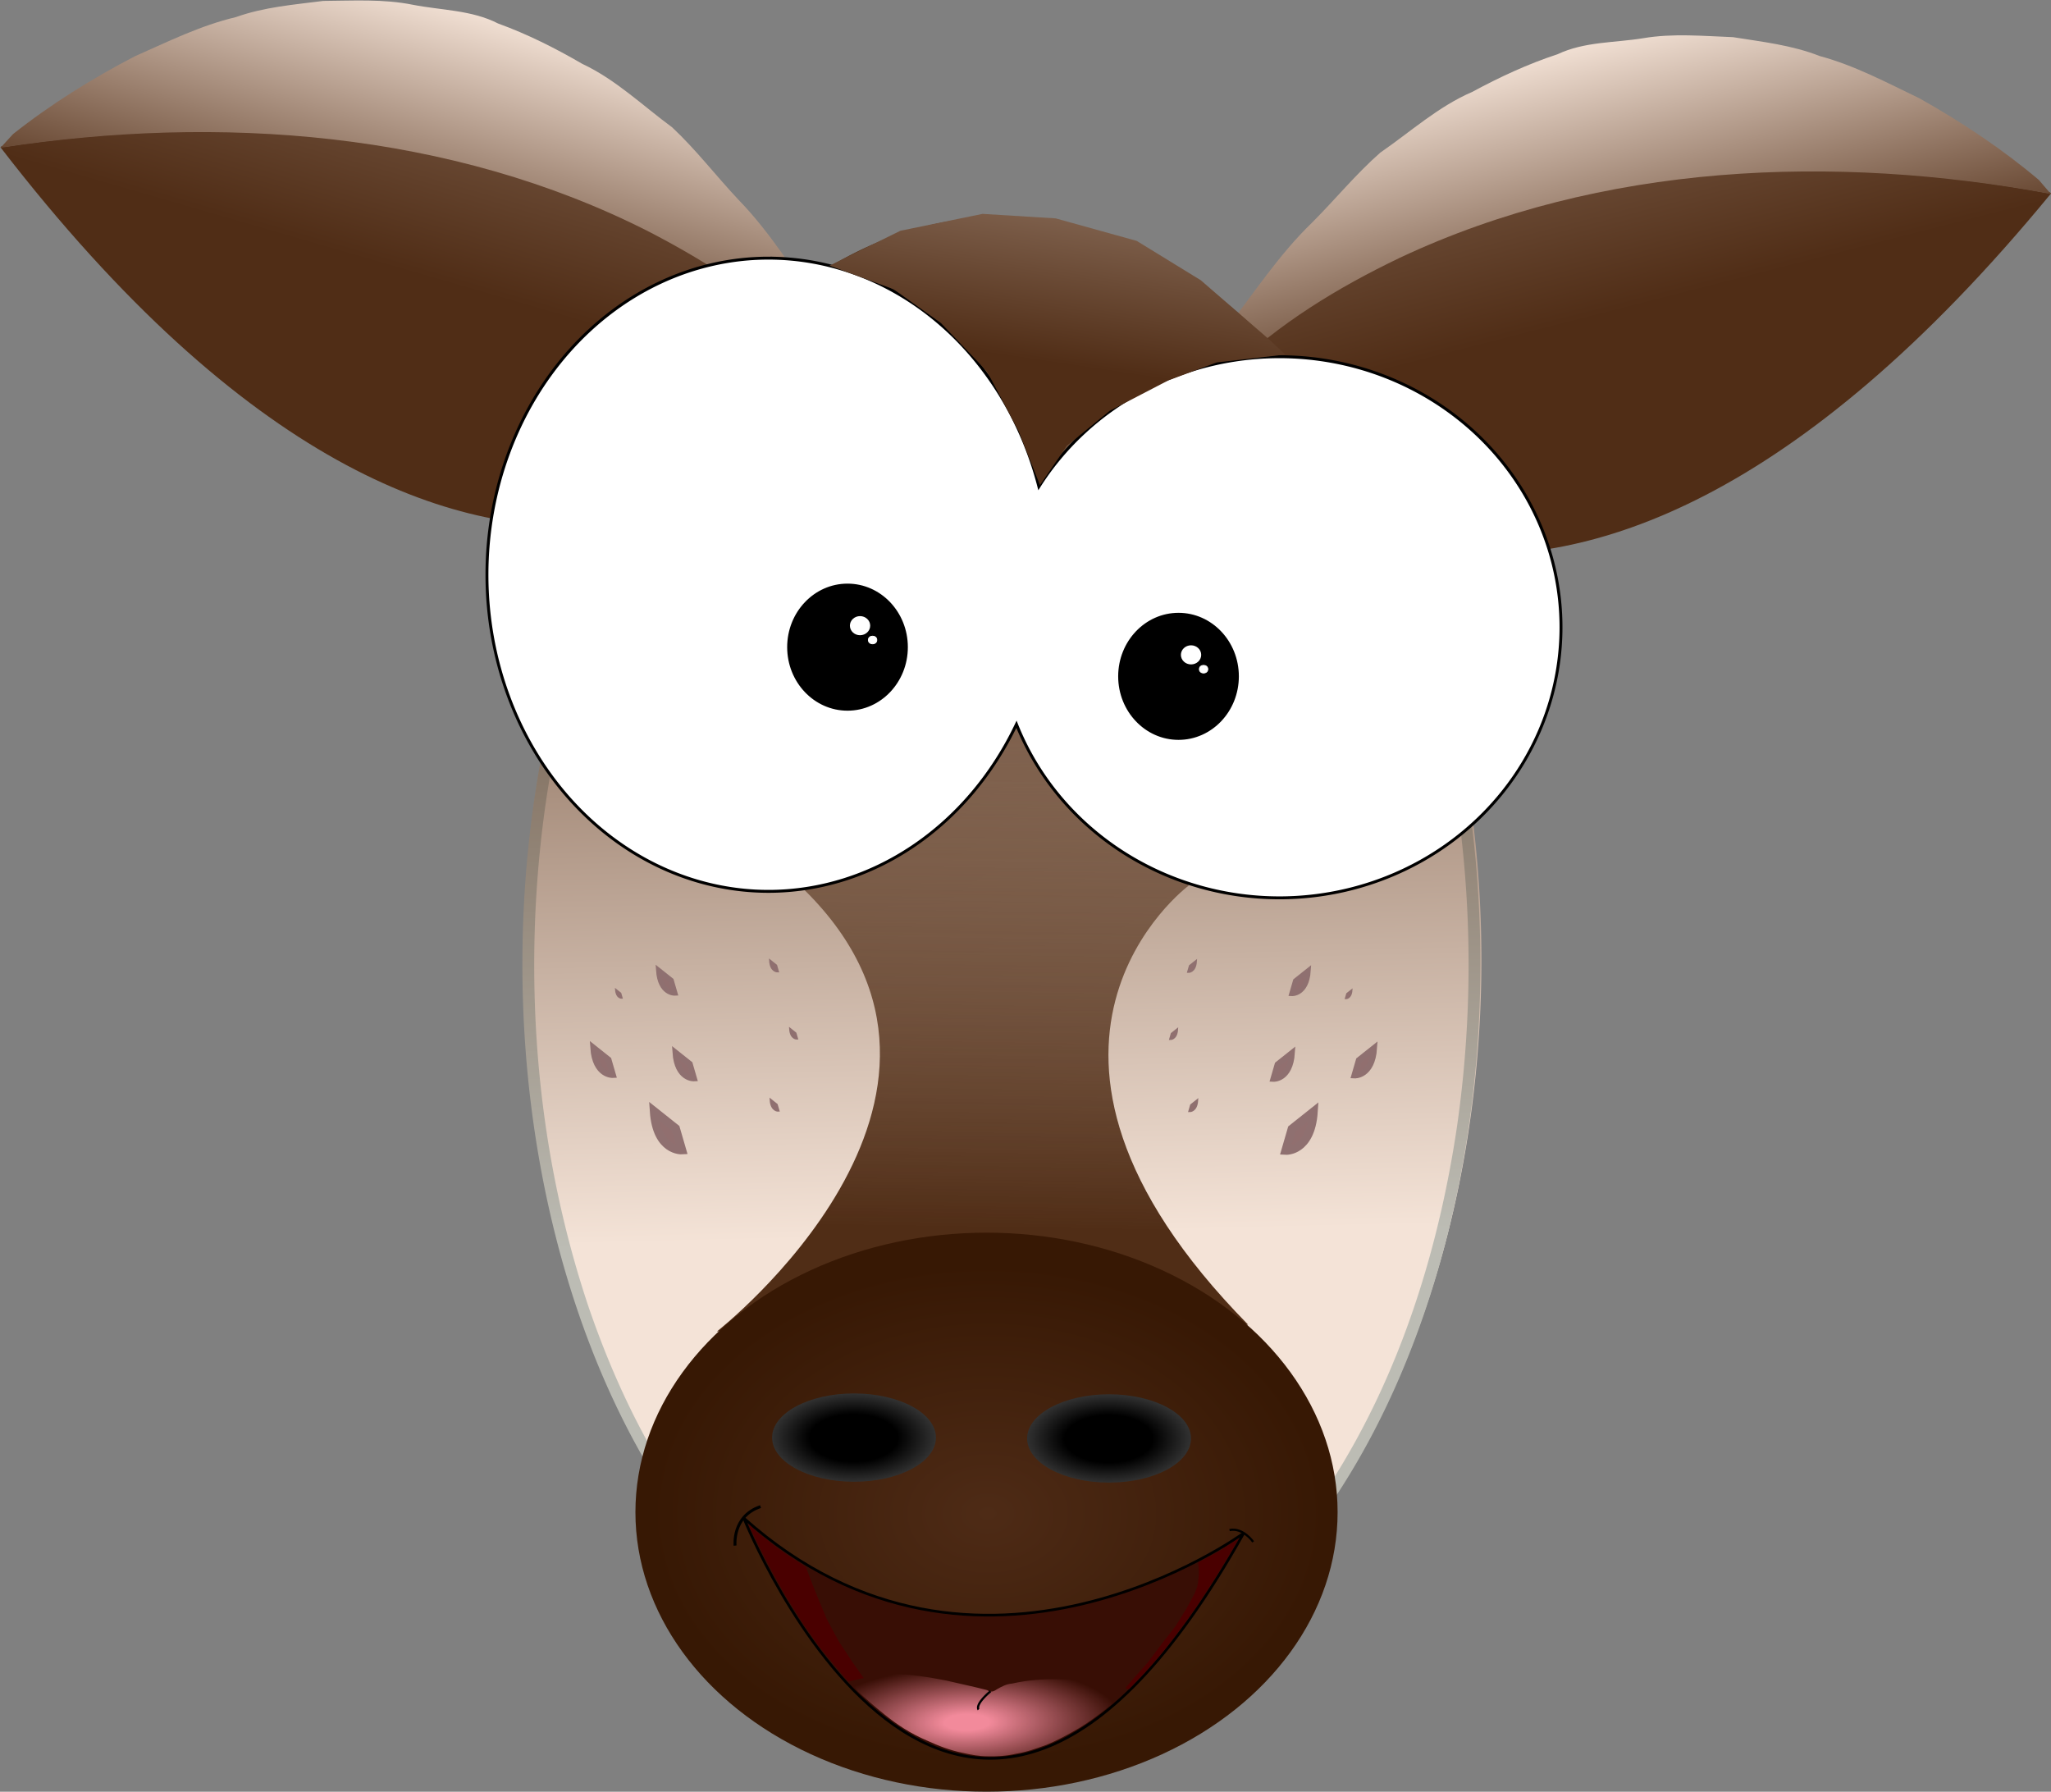 <?xml version="1.0" encoding="UTF-8" standalone="no"?>
<!-- Created with Inkscape (http://www.inkscape.org/) -->

<svg
   width="186.359mm"
   height="162.776mm"
   viewBox="0 0 186.359 162.776"
   version="1.1"
   id="svg5"
   inkscape:version="1.2.2 (b0a84865, 2022-12-01)"
   sodipodi:docname="Mokapi Logo.svg"
   xml:space="preserve"
   xmlns:inkscape="http://www.inkscape.org/namespaces/inkscape"
   xmlns:sodipodi="http://sodipodi.sourceforge.net/DTD/sodipodi-0.dtd"
   xmlns:xlink="http://www.w3.org/1999/xlink"
   xmlns="http://www.w3.org/2000/svg"
   xmlns:svg="http://www.w3.org/2000/svg"><rect x="0" y="0" width="186.359" height="162.776" fill="#808080" stroke="none"/><sodipodi:namedview
     id="namedview7"
     pagecolor="#505050"
     bordercolor="#eeeeee"
     borderopacity="1"
     inkscape:showpageshadow="0"
     inkscape:pageopacity="0"
     inkscape:pagecheckerboard="0"
     inkscape:deskcolor="#505050"
     inkscape:document-units="mm"
     showgrid="false"
     inkscape:zoom="0.457453"
     inkscape:cx="665.64215"
     inkscape:cy="-309.32139"
     inkscape:window-width="1793"
     inkscape:window-height="1205"
     inkscape:window-x="1300"
     inkscape:window-y="26"
     inkscape:window-maximized="0"
     inkscape:current-layer="layer1" /><defs
     id="defs2"><linearGradient
       inkscape:collect="always"
       id="linearGradient4395"><stop
         style="stop-color:#f28a9b;stop-opacity:1;"
         offset="0.146"
         id="stop4391" /><stop
         style="stop-color:#f28a9b;stop-opacity:0;"
         offset="1"
         id="stop4393" /></linearGradient><linearGradient
       inkscape:collect="always"
       id="linearGradient2028"><stop
         style="stop-color:#bcbcb4;stop-opacity:1;"
         offset="0"
         id="stop2024" /><stop
         style="stop-color:#502d16;stop-opacity:1;"
         offset="1"
         id="stop2026" /></linearGradient><linearGradient
       inkscape:collect="always"
       id="linearGradient78223"><stop
         style="stop-color:#502d16;stop-opacity:1;"
         offset="0"
         id="stop78219" /><stop
         style="stop-color:#502d16;stop-opacity:0;"
         offset="1"
         id="stop78221" /></linearGradient><linearGradient
       inkscape:collect="always"
       id="linearGradient3336"><stop
         style="stop-color:#f4e3d7;stop-opacity:1;"
         offset="0"
         id="stop3332" /><stop
         style="stop-color:#502d16;stop-opacity:1;"
         offset="1"
         id="stop3334" /></linearGradient><linearGradient
       inkscape:collect="always"
       id="linearGradient2534"><stop
         style="stop-color:#000000;stop-opacity:1;"
         offset="0.537"
         id="stop2530" /><stop
         style="stop-color:#313131;stop-opacity:1;"
         offset="1"
         id="stop2532" /></linearGradient><linearGradient
       inkscape:collect="always"
       id="linearGradient2526"><stop
         style="stop-color:#4e2b16;stop-opacity:1;"
         offset="0"
         id="stop2522" /><stop
         style="stop-color:#371804;stop-opacity:1;"
         offset="1"
         id="stop2524" /></linearGradient><linearGradient
       inkscape:collect="always"
       id="linearGradient2159"><stop
         style="stop-color:#502d16;stop-opacity:1;"
         offset="0"
         id="stop2155" /><stop
         style="stop-color:#f4e3d7;stop-opacity:1;"
         offset="1"
         id="stop2157" /></linearGradient><linearGradient
       inkscape:collect="always"
       id="linearGradient1721"><stop
         style="stop-color:#f4e3d7;stop-opacity:1;"
         offset="0.222"
         id="stop1717" /><stop
         style="stop-color:#502d16;stop-opacity:1;"
         offset="0.931"
         id="stop1719" /></linearGradient><linearGradient
       inkscape:collect="always"
       id="linearGradient906"><stop
         style="stop-color:#502d16;stop-opacity:1;"
         offset="0.43"
         id="stop902" /><stop
         style="stop-color:#7c5e4a;stop-opacity:1;"
         offset="1"
         id="stop904" /></linearGradient><radialGradient
       inkscape:collect="always"
       xlink:href="#linearGradient4395"
       id="radialGradient4397-9-9"
       cx="109.373"
       cy="258.972"
       fx="109.373"
       fy="258.972"
       r="12.673"
       gradientTransform="matrix(1.1,-0.024,0.009,0.401,-25.017,125.839)"
       gradientUnits="userSpaceOnUse" /><radialGradient
       inkscape:collect="always"
       xlink:href="#linearGradient2534"
       id="radialGradient2536-7-8-4-5"
       cx="125.889"
       cy="230.863"
       fx="125.889"
       fy="230.863"
       r="5.112"
       gradientTransform="matrix(1.456,0,0,0.785,-72.803,20.088)"
       gradientUnits="userSpaceOnUse" /><radialGradient
       inkscape:collect="always"
       xlink:href="#linearGradient2534"
       id="radialGradient2536-7-87-2"
       cx="125.889"
       cy="230.863"
       fx="125.889"
       fy="230.863"
       r="5.112"
       gradientTransform="matrix(1.456,0,0,0.785,-95.974,20.011)"
       gradientUnits="userSpaceOnUse" /><linearGradient
       inkscape:collect="always"
       xlink:href="#linearGradient2159"
       id="linearGradient4927-6"
       gradientUnits="userSpaceOnUse"
       x1="117.655"
       y1="133.963"
       x2="124.732"
       y2="86.521"
       gradientTransform="translate(-11.802,-30.313)" /><radialGradient
       inkscape:collect="always"
       xlink:href="#linearGradient2526"
       id="radialGradient2528-1-1"
       cx="111.194"
       cy="238.294"
       fx="111.194"
       fy="238.294"
       r="32.088"
       gradientTransform="matrix(0.955,-0.002,0.002,0.705,-7.169,40.328)"
       gradientUnits="userSpaceOnUse" /><linearGradient
       inkscape:collect="always"
       xlink:href="#linearGradient78223"
       id="linearGradient4925-8"
       gradientUnits="userSpaceOnUse"
       x1="112.469"
       y1="212.516"
       x2="113.696"
       y2="134.81"
       gradientTransform="translate(-11.802,-30.313)" /><linearGradient
       inkscape:collect="always"
       xlink:href="#linearGradient2028"
       id="linearGradient4923-9"
       gradientUnits="userSpaceOnUse"
       gradientTransform="translate(-11.897,-29.928)"
       x1="115.74"
       y1="213.067"
       x2="113.63"
       y2="122.274" /><linearGradient
       inkscape:collect="always"
       xlink:href="#linearGradient3336"
       id="linearGradient4921-1"
       gradientUnits="userSpaceOnUse"
       x1="115.74"
       y1="213.067"
       x2="113.63"
       y2="122.274"
       gradientTransform="translate(-11.802,-30.313)" /><linearGradient
       inkscape:collect="always"
       xlink:href="#linearGradient906"
       id="linearGradient14761"
       gradientUnits="userSpaceOnUse"
       gradientTransform="translate(-8.625,-22.05)"
       x1="168.424"
       y1="104.735"
       x2="133.571"
       y2="87.586" /><linearGradient
       inkscape:collect="always"
       xlink:href="#linearGradient1721"
       id="linearGradient14763"
       gradientUnits="userSpaceOnUse"
       gradientTransform="translate(-8.096,-22.122)"
       x1="123.958"
       y1="79.993"
       x2="159.489"
       y2="97.784" /><linearGradient
       inkscape:collect="always"
       xlink:href="#linearGradient906"
       id="linearGradient16584"
       gradientUnits="userSpaceOnUse"
       gradientTransform="translate(-8.625,-22.05)"
       x1="168.424"
       y1="104.735"
       x2="133.571"
       y2="87.586" /><linearGradient
       inkscape:collect="always"
       xlink:href="#linearGradient1721"
       id="linearGradient16586"
       gradientUnits="userSpaceOnUse"
       gradientTransform="translate(-8.096,-22.122)"
       x1="123.958"
       y1="79.993"
       x2="159.489"
       y2="97.784" /></defs><g
     inkscape:label="Ebene 1"
     inkscape:groupmode="layer"
     id="layer1"
     transform="translate(-9.755,-70.599)"><g
       id="g14706"
       transform="rotate(49.429,125.597,100.636)"><path
         id="path21586-4-0"
         style="fill:url(#linearGradient16584);fill-opacity:1;stroke:none;stroke-width:0.265;stroke-dasharray:none;stroke-opacity:1"
         d="m 161.998,38.969 c 0,0 -0.127,0.012 -0.166,0.015 -0.046,0.076 -0.146,0.14 -0.306,0.159 -0.066,0.008 -0.132,0.019 -0.198,0.031 h 0.445 c -15.578,12.58 -28.706,29.177 -34.078,48.722 -1.601,5.995 -2.626,12.234 -2.22,18.453 -0.917,-0.665 -2.06,-1.173 -2.883,-1.903 -0.024,0.006 -0.049,0.011 -0.074,0.011 -0.041,-0.002 -0.077,-0.017 -0.107,-0.045 -0.011,-0.01 -0.023,-0.02 -0.034,-0.03 0.095,0.366 0.19,0.732 0.29,1.102 l 7.519,5.784 c 0,0 44.535,-0.292 31.811,-72.298 z" /><path
         id="path28465-0-7"
         style="fill:url(#linearGradient16586);fill-opacity:1;stroke:none;stroke-width:0.265;stroke-dasharray:none;stroke-opacity:1"
         d="m 160.346,39.006 c -4.327,0.705 -8.576,1.908 -12.692,3.42 -2.999,1.322 -6.087,2.522 -8.807,4.382 -2.4,1.273 -4.378,3.126 -6.433,4.873 -1.839,1.991 -3.82,3.905 -5.224,6.246 -1.375,2.262 -3.255,4.266 -3.962,6.868 -1.082,2.623 -1.844,5.343 -2.443,8.113 -1.001,3.218 -0.893,6.613 -1.243,9.934 0.037,2.947 0.568,5.889 0.797,8.834 0.245,4.218 1.463,8.279 2.288,12.404 0.829,0.843 2.103,1.375 3.101,2.1 -0.407,-6.22 0.619,-12.458 2.22,-18.453 5.371,-19.546 18.498,-36.142 34.077,-48.722 z" /></g><g
       id="g14706-7"
       transform="matrix(-0.674,0.739,0.739,0.674,90.185,-62.004)"><path
         id="path21586-4-5"
         style="fill:url(#linearGradient14761);fill-opacity:1;stroke:none;stroke-width:0.265;stroke-dasharray:none;stroke-opacity:1"
         d="m 161.998,38.969 c 0,0 -0.127,0.012 -0.166,0.015 -0.046,0.076 -0.146,0.14 -0.306,0.159 -0.066,0.008 -0.132,0.019 -0.198,0.031 h 0.445 c -15.578,12.58 -28.706,29.177 -34.078,48.722 -1.601,5.995 -2.626,12.234 -2.22,18.453 -0.917,-0.665 -2.06,-1.173 -2.883,-1.903 -0.024,0.006 -0.049,0.011 -0.074,0.011 -0.041,-0.002 -0.077,-0.017 -0.107,-0.045 -0.011,-0.01 -0.023,-0.02 -0.034,-0.03 0.095,0.366 0.19,0.732 0.29,1.102 l 7.519,5.784 c 0,0 44.535,-0.292 31.811,-72.298 z" /><path
         id="path28465-0-3"
         style="fill:url(#linearGradient14763);fill-opacity:1;stroke:none;stroke-width:0.265;stroke-dasharray:none;stroke-opacity:1"
         d="m 160.346,39.006 c -4.327,0.705 -8.576,1.908 -12.692,3.42 -2.999,1.322 -6.087,2.522 -8.807,4.382 -2.4,1.273 -4.378,3.126 -6.433,4.873 -1.839,1.991 -3.82,3.905 -5.224,6.246 -1.375,2.262 -3.255,4.266 -3.962,6.868 -1.082,2.623 -1.844,5.343 -2.443,8.113 -1.001,3.218 -0.893,6.613 -1.243,9.934 0.037,2.947 0.568,5.889 0.797,8.834 0.245,4.218 1.463,8.279 2.288,12.404 0.829,0.843 2.103,1.375 3.101,2.1 -0.407,-6.22 0.619,-12.458 2.22,-18.453 5.371,-19.546 18.498,-36.142 34.077,-48.722 z" /></g><path
       id="path14501-82-5"
       style="fill:url(#linearGradient4921-1);fill-opacity:1;stroke:none;stroke-width:0.265;stroke-dasharray:none;stroke-opacity:1"
       d="m 100.838,90.28 a 43.523,67.526 0 0 0 -43.523,67.526 43.523,67.526 0 0 0 43.523,67.526 43.523,67.526 0 0 0 43.523,-67.526 43.523,67.526 0 0 0 -43.523,-67.526 z" /><path
       id="path14501-8-9-7"
       style="fill:url(#linearGradient4923-9);fill-opacity:1;stroke:none;stroke-width:0.265;stroke-dasharray:none;stroke-opacity:1"
       d="m 100.743,90.665 a 43.523,67.526 0 0 0 -43.523,67.526 43.523,67.526 0 0 0 43.523,67.526 43.523,67.526 0 0 0 43.523,-67.526 43.523,67.526 0 0 0 -43.523,-67.526 z m 0.407,1.13 c 3.527,0.049 7.031,0.813 10.293,2.155 7.733,3.172 13.885,9.261 18.513,16.117 5.564,8.32 9.082,17.805 11.146,27.592 2.407,11.6 2.719,23.716 1.025,35.383 -1.954,13.083 -6.41,26.109 -14.531,36.633 -4.475,5.701 -10.237,10.693 -17.089,13.218 -5.5,2.104 -11.742,2.363 -17.349,0.719 -6.797,-1.935 -12.74,-6.358 -17.387,-11.675 -5.759,-6.603 -9.757,-14.459 -12.568,-22.696 -3.643,-10.9 -5.179,-22.372 -4.869,-33.828 0.286,-10.406 2.106,-20.845 5.762,-30.672 2.874,-7.666 6.922,-15.044 12.497,-21.115 3.032,-3.28 6.549,-6.191 10.541,-8.306 3.823,-2.049 8.123,-3.344 12.504,-3.503 0.504,-0.023 1.009,-0.03 1.513,-0.023 z" /><path
       style="fill:url(#linearGradient4925-8);fill-opacity:1;stroke:none;stroke-width:0.2;stroke-dasharray:none;stroke-opacity:1"
       d="m 82.877,151.478 c 19.12,18.915 -7.975,40.08 -7.975,40.08 l 48.26,-0.613 c -24.948,-25.357 -5.419,-39.875 -5.419,-39.875 l 0.307,-29.958 -37.115,-0.204 z"
       id="path76678-8-5" /><ellipse
       style="fill:url(#radialGradient2528-1-1);fill-opacity:1;stroke:none;stroke-width:0.374;stroke-dasharray:none;stroke-opacity:1"
       id="path14503-2-0"
       cx="99.392"
       cy="207.981"
       rx="31.901"
       ry="25.394" /><path
       id="path14557-0-6"
       style="fill:#ffffff;stroke:#000000;stroke-width:0.265;stroke-dasharray:none;stroke-opacity:1"
       d="m 79.583,94.051 a 25.583,28.764 0 0 0 -25.582,28.764 25.583,28.764 0 0 0 25.582,28.764 25.583,28.764 0 0 0 22.53,-15.179 25.593,24.581 0 0 0 23.885,15.768 25.593,24.581 0 0 0 25.593,-24.581 25.593,24.581 0 0 0 -25.593,-24.581 25.593,24.581 0 0 0 -21.846,11.803 25.583,28.764 0 0 0 -24.57,-20.757 z" /><path
       id="path18087-7-4"
       style="fill:url(#linearGradient4927-6);fill-opacity:1;stroke:none;stroke-width:0.265;stroke-dasharray:none;stroke-opacity:1"
       d="m 99.032,90.029 -7.464,1.534 -6.441,3.169 5.828,2.147 4.294,3.068 4.192,4.397 2.863,5.419 1.943,4.908 2.454,-3.579 3.885,-3.169 5.317,-2.761 4.397,-1.636 6.237,-0.716 -1.534,-1.431 -6.135,-5.316 -5.828,-3.579 -7.362,-2.045 z" /><path
       style="fill:#916f6f;fill-opacity:1;stroke:#8f7070;stroke-width:0.456;stroke-dasharray:none;stroke-opacity:1"
       d="m 69.59,158.744 c 0.145,2.163 1.496,2.083 1.496,2.083 l -0.338,-1.162 z"
       id="path23844-7-85-7" /><use
       id="use26945-8-8"
       inkscape:spray-origin="#path23844-7"
       xlink:href="#path23844-7-85-7"
       transform="matrix(0.453,0,0,0.453,48.219,85.988)"
       x="0"
       y="0" /><use
       id="use26947-3-4"
       inkscape:spray-origin="#path23844-7"
       xlink:href="#path23844-7-85-7"
       transform="matrix(1.139,0,0,1.139,-8.146,-14.603)"
       x="0"
       y="0" /><use
       id="use26949-0-0"
       inkscape:spray-origin="#path23844-7"
       xlink:href="#path23844-7-85-7"
       transform="matrix(1.193,0,0,1.193,-19.359,-23.608)"
       x="0"
       y="0" /><use
       id="use26951-6-0"
       inkscape:spray-origin="#path23844-7"
       xlink:href="#path23844-7-85-7"
       transform="matrix(0.413,0,0,0.413,52.812,98.53)"
       x="0"
       y="0" /><use
       id="use26953-2-6"
       inkscape:spray-origin="#path23844-7"
       xlink:href="#path23844-7-85-7"
       transform="matrix(0.455,0,0,0.455,48.129,98.316)"
       x="0"
       y="0" /><use
       id="use26955-2-2"
       inkscape:spray-origin="#path23844-7"
       xlink:href="#path23844-7-85-7"
       transform="matrix(1.694,0,0,1.694,-48.701,-97.355)"
       x="0"
       y="0" /><use
       id="use26957-5-4"
       inkscape:spray-origin="#path23844-7"
       xlink:href="#path23844-7-85-7"
       transform="matrix(0.352,0,0,0.352,41.226,104.644)"
       x="0"
       y="0" /><path
       style="fill:#916f6f;fill-opacity:1;stroke:#8f7070;stroke-width:0.456;stroke-dasharray:none;stroke-opacity:1"
       d="m 128.625,158.786 c -0.145,2.163 -1.496,2.083 -1.496,2.083 l 0.338,-1.162 z"
       id="path23844-7-5-2-7" /><use
       id="use26945-2-2-4"
       inkscape:spray-origin="#path23844-7"
       xlink:href="#path23844-7-5-2-7"
       transform="matrix(0.453,0,0,0.453,60.139,86.011)"
       x="0"
       y="0" /><use
       id="use26947-2-7-1"
       inkscape:spray-origin="#path23844-7"
       xlink:href="#path23844-7-5-2-7"
       transform="matrix(1.139,0,0,1.139,-19.352,-14.608)"
       x="0"
       y="0" /><use
       id="use26949-7-1-8"
       inkscape:spray-origin="#path23844-7"
       xlink:href="#path23844-7-5-2-7"
       transform="matrix(1.193,0,0,1.193,-18.843,-23.616)"
       x="0"
       y="0" /><use
       id="use26951-3-5-5"
       inkscape:spray-origin="#path23844-7"
       xlink:href="#path23844-7-5-2-7"
       transform="matrix(0.413,0,0,0.413,63.582,98.554)"
       x="0"
       y="0" /><use
       id="use26953-7-2-8"
       inkscape:spray-origin="#path23844-7"
       xlink:href="#path23844-7-5-2-7"
       transform="matrix(0.455,0,0,0.455,59.995,98.339)"
       x="0"
       y="0" /><use
       id="use26955-9-1-9"
       inkscape:spray-origin="#path23844-7"
       xlink:href="#path23844-7-5-2-7"
       transform="matrix(1.694,0,0,1.694,-88.787,-97.384)"
       x="0"
       y="0" /><use
       id="use26957-0-1-9"
       inkscape:spray-origin="#path23844-7"
       xlink:href="#path23844-7-5-2-7"
       transform="matrix(0.352,0,0,0.352,87.285,104.67)"
       x="0"
       y="0" /><ellipse
       style="fill:url(#radialGradient2536-7-87-2);fill-opacity:1;stroke:none;stroke-width:0.295;stroke-dasharray:none;stroke-opacity:1"
       id="path34121-0-9-1-9"
       cx="87.355"
       cy="201.204"
       rx="7.445"
       ry="4.012" /><ellipse
       style="fill:url(#radialGradient2536-7-8-4-5);fill-opacity:1;stroke:none;stroke-width:0.295;stroke-dasharray:none;stroke-opacity:1"
       id="path34121-0-9-7-8-3"
       cx="110.526"
       cy="201.281"
       rx="7.445"
       ry="4.012" /><ellipse
       style="fill:#ffffff;stroke:none;stroke-width:0.425;stroke-dasharray:none;stroke-opacity:1;image-rendering:auto"
       id="path13446-5-0-8-3"
       cx="114.8"
       cy="128.733"
       rx="2.119"
       ry="2.032" /><path
       style="fill:#380e05;fill-opacity:1;stroke:#000000;stroke-width:0.241;stroke-opacity:1"
       d="m 122.762,209.882 c -26.187,46.826 -45.417,-1.357 -45.417,-1.357 21.277,19.002 45.417,1.357 45.417,1.357 z"
       id="path15730-9-7" /><path
       style="fill:url(#radialGradient4397-9-9);fill-opacity:1;stroke:none;stroke-width:0.265;stroke-opacity:1"
       d="m 86.993,223.381 c 1.255,-0.281 2.515,-0.581 3.793,-0.718 1.652,0.047 3.295,0.283 4.914,0.606 1.25,0.296 2.514,0.551 3.754,0.876 0.303,0.235 0.592,0.132 0.877,-0.072 0.435,-0.249 0.874,-0.488 1.385,-0.523 1.367,-0.308 2.77,-0.422 4.17,-0.386 1.362,0.006 2.721,0.169 4.07,0.337 0.813,0.127 1.617,0.291 2.385,0.593 -0.126,0.185 -0.488,0.414 -0.705,0.616 -1.405,1.169 -2.815,2.354 -4.427,3.232 -0.763,0.431 -1.549,0.839 -2.358,1.175 -0.905,0.317 -1.802,0.663 -2.755,0.805 -0.833,0.198 -1.699,0.26 -2.554,0.239 -0.782,0.002 -1.547,-0.135 -2.306,-0.313 -1.133,-0.22 -2.212,-0.638 -3.258,-1.12 -1.408,-0.594 -2.702,-1.423 -3.883,-2.389 -0.824,-0.655 -1.619,-1.357 -2.392,-2.069 -0.237,-0.297 -0.473,-0.593 -0.71,-0.89 z"
       id="path36013-4-7" /><path
       style="fill:none;fill-opacity:1;stroke:#000000;stroke-width:0.2;stroke-dasharray:none;stroke-opacity:1"
       d="m 99.754,224.248 c -1.482,1.265 -1.084,1.663 -1.084,1.663"
       id="path61142-3-3" /><path
       style="fill:none;fill-opacity:1;stroke:#000000;stroke-width:0.2;stroke-dasharray:none;stroke-opacity:1"
       d="m 121.474,209.605 c 1.227,-0.256 2.147,1.074 2.147,1.074"
       id="path61876-9-2" /><path
       style="fill:#4a0000;fill-opacity:1;stroke:none;stroke-width:0.2;stroke-dasharray:none;stroke-opacity:1"
       d="m 118.611,212.391 0.051,0.613 0.026,0.486 -0.026,0.435 -0.051,0.435 -0.077,0.409 -0.23,0.588 -0.741,1.38 -0.971,1.559 -1.227,1.585 -1.329,1.764 -1.431,1.61 -0.562,0.665 -0.026,0.045 0.307,0.115 0.684,-0.716 0.582,-0.601 0.601,-0.665 0.498,-0.569 0.601,-0.703 0.435,-0.543 0.224,-0.288 1.534,-2.026 0.575,-0.818 0.716,-1.029 0.984,-1.515 0.671,-1.067 0.53,-0.856 0.652,-1.106 0.665,-1.131 0.07,-0.096 -1.86,1.195 -1.387,0.748 -0.479,0.243"
       id="path61878-0-5" /><path
       style="fill:#4a0000;fill-opacity:1;stroke:none;stroke-width:0.2;stroke-dasharray:none;stroke-opacity:1"
       d="m 82.981,212.97 0.765,2.003 1.125,2.709 1.074,1.994 1.278,1.943 1.01,1.431 -1.419,0.32 -2.671,-3.221 -1.444,-2.07 -1.546,-2.467 -1.316,-2.364 -0.818,-1.572 -1.074,-2.173 -0.204,-0.447 0.805,0.741 0.959,0.741 0.856,0.665 1.022,0.716 1.15,0.741 z"
       id="path76676-5-6" /><path
       style="fill:none;stroke:#000000;stroke-width:0.265;stroke-opacity:1"
       d="m 78.86,207.475 c -2.603,0.868 -2.314,3.543 -2.314,3.543"
       id="path604-6-3" /><g
       id="g16538-30-4-4"
       transform="translate(6.656,38.876)"
       style="image-rendering:auto"><ellipse
         style="fill:#000000;stroke:#000000;stroke-width:0.265;stroke-dasharray:none;stroke-opacity:1"
         id="path13444-53-62-0-0"
         cx="80.106"
         cy="90.517"
         rx="5.35"
         ry="5.639" /><ellipse
         style="fill:#ffffff;stroke:#000000;stroke-width:0.204;stroke-dasharray:none;stroke-opacity:1"
         id="path13446-5-2-0-6"
         cx="81.245"
         cy="88.565"
         rx="1.024"
         ry="0.97" /><ellipse
         style="fill:#ffffff;stroke:#ffffff;stroke-width:0.075;stroke-dasharray:none;stroke-opacity:1"
         id="path13446-0-4-5-9-0"
         cx="82.384"
         cy="89.866"
         rx="0.384"
         ry="0.348" /></g><g
       id="g16538-30-3-4"
       transform="translate(36.732,41.528)"
       style="image-rendering:auto"><ellipse
         style="fill:#000000;stroke:#000000;stroke-width:0.265;stroke-dasharray:none;stroke-opacity:1"
         id="path13444-53-62-7-0"
         cx="80.106"
         cy="90.517"
         rx="5.35"
         ry="5.639" /><ellipse
         style="fill:#ffffff;stroke:#000000;stroke-width:0.204;stroke-dasharray:none;stroke-opacity:1"
         id="path13446-5-2-5-5"
         cx="81.245"
         cy="88.565"
         rx="1.024"
         ry="0.97" /><ellipse
         style="fill:#ffffff;stroke:#ffffff;stroke-width:0.075;stroke-dasharray:none;stroke-opacity:1"
         id="path13446-0-4-5-7-6"
         cx="82.384"
         cy="89.866"
         rx="0.384"
         ry="0.348" /></g></g></svg>
